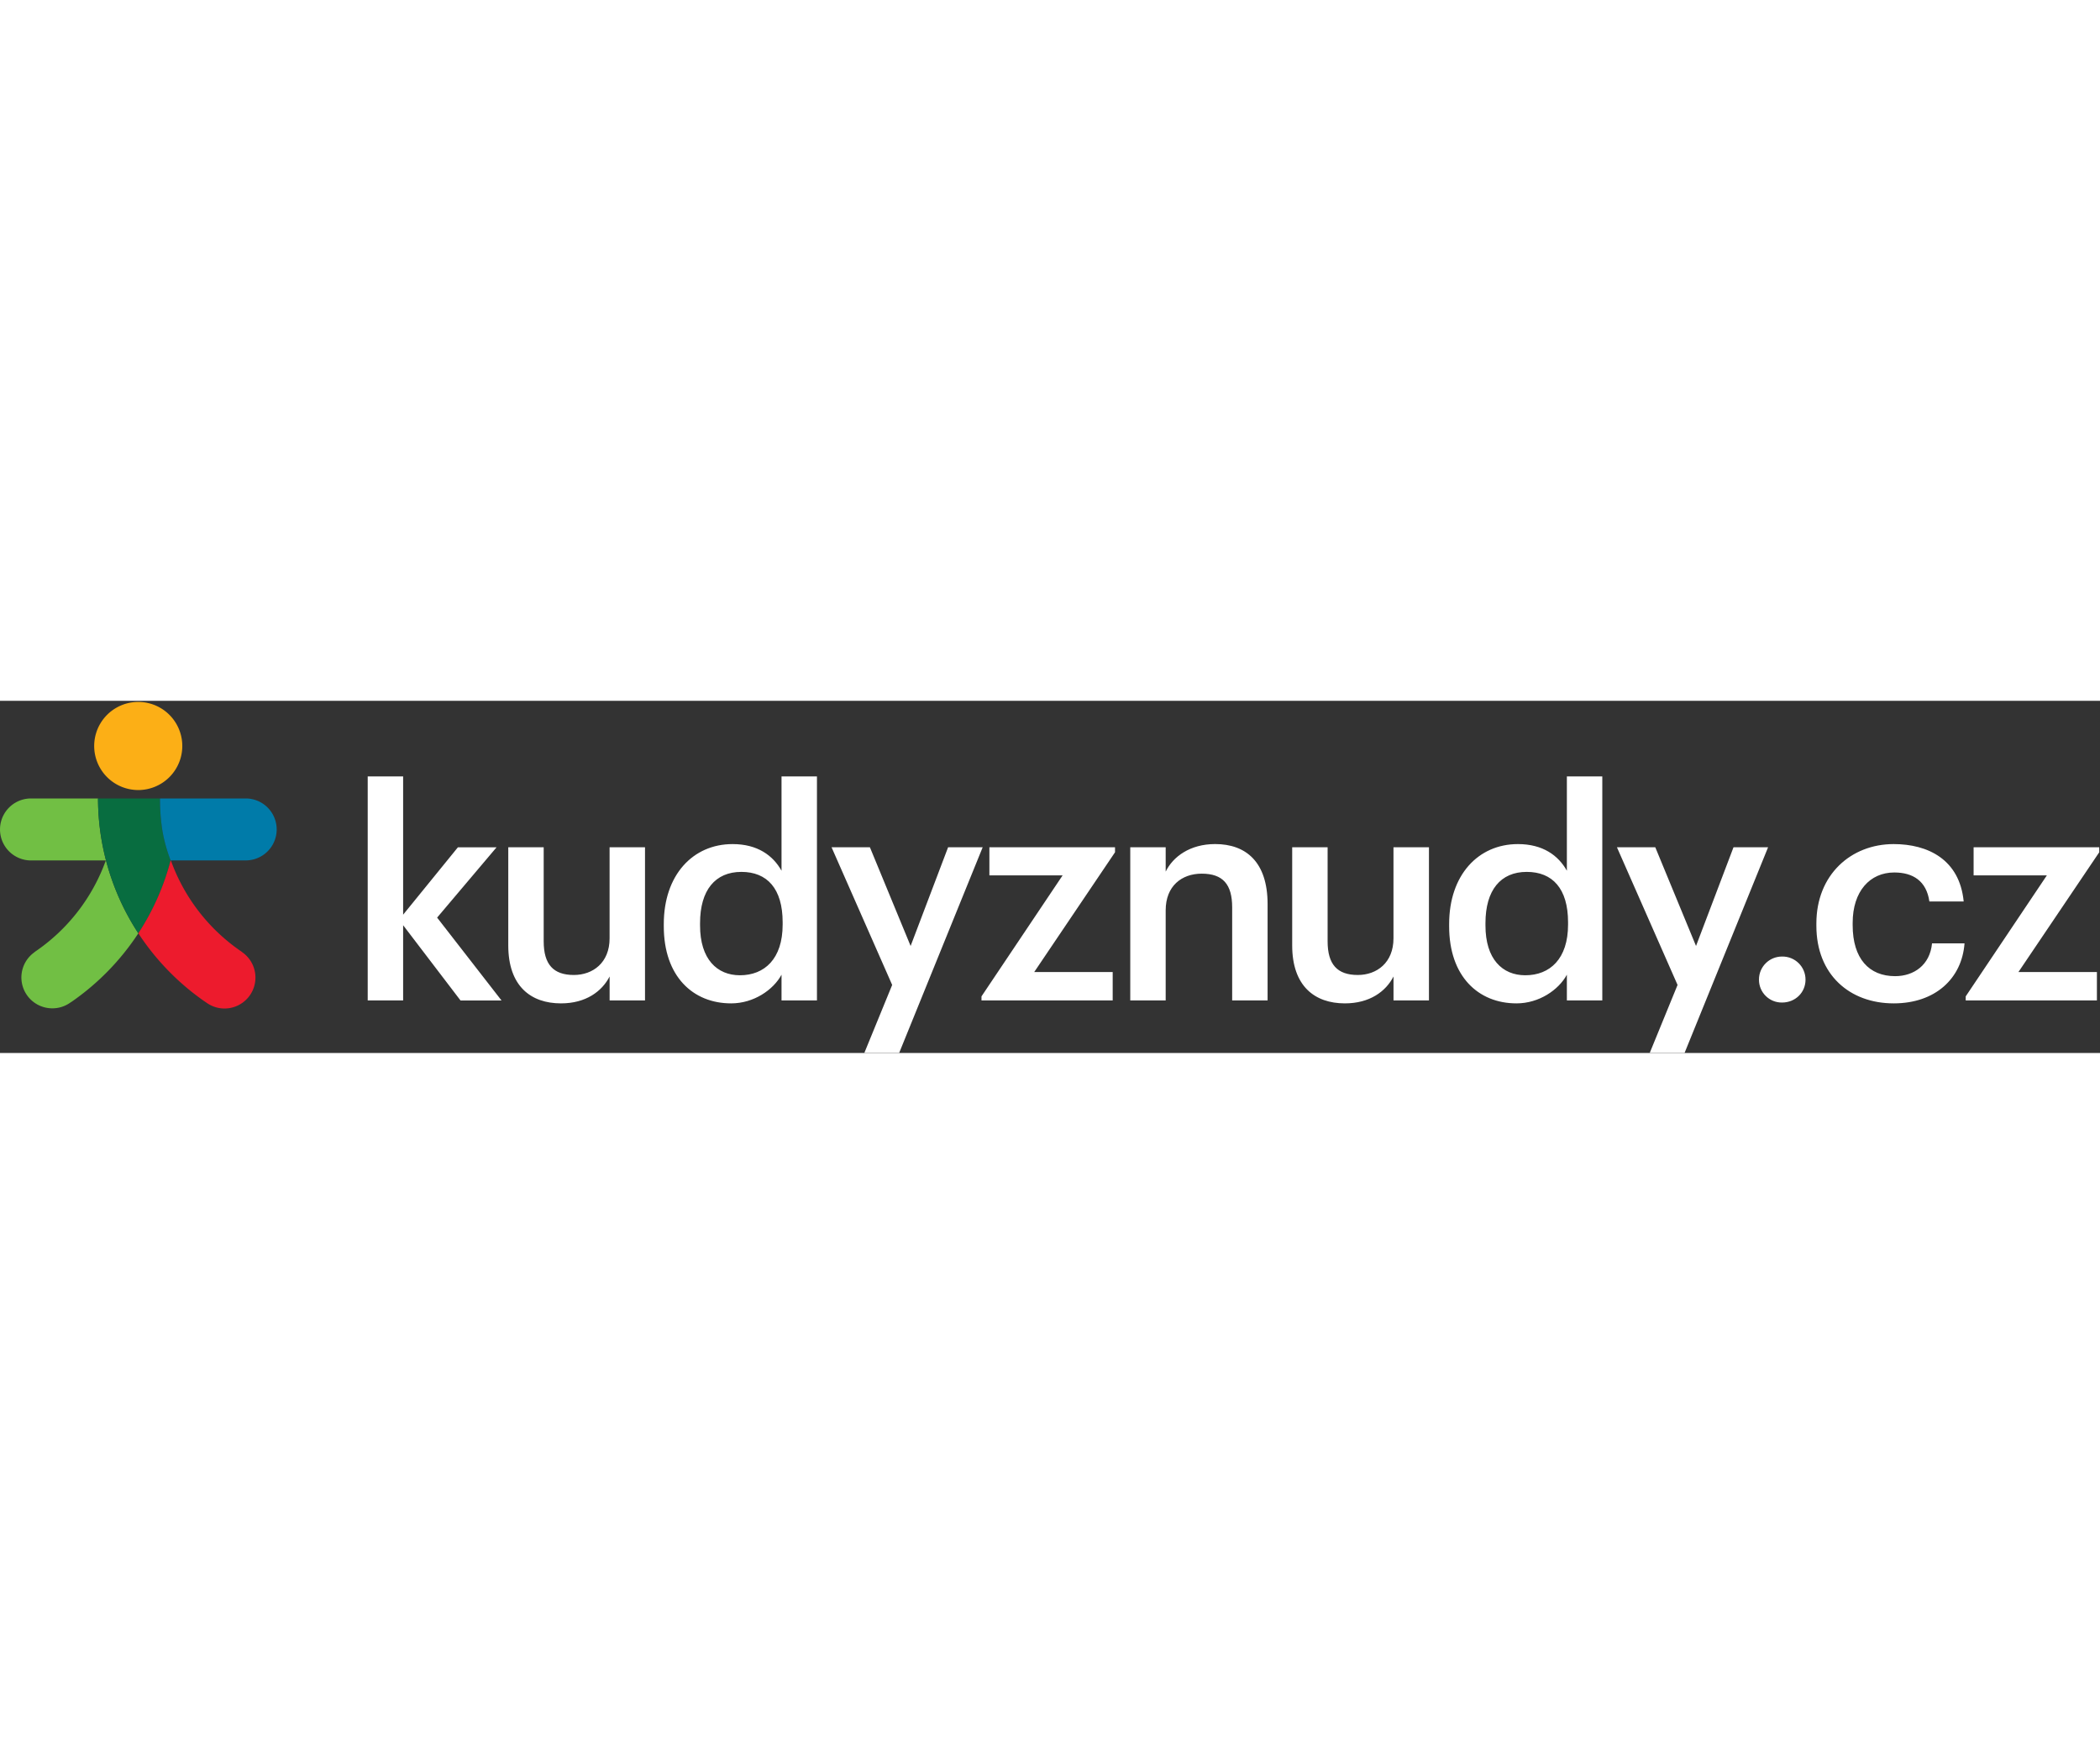<svg fill-rule="evenodd" stroke-linejoin="round" stroke-miterlimit="2" clip-rule="evenodd" viewBox="0 0 747 125.266" xmlns="http://www.w3.org/2000/svg" width="150">
  <rect x="0" y="0" width="747" height="125.266" fill="#333333" stroke="none"/>
  <title>Kudyznudy.cz - tipy na výlet</title>
  <path fill="#fcaf16" fill-rule="nonzero" d="M64.84 15.67a15.67 15.67 0 1 1-31.33 0 15.67 15.67 0 0 1 31.33 0Z"></path>
  <path fill="#71bf44" fill-rule="nonzero" d="M34.87 34.73H11.03a11.02 11.02 0 1 0 0 22.05h26.61A66.33 66.33 0 0 1 12.3 89.35l.03.03a10.98 10.98 0 0 0 6.32 20c2.48 0 4.76-.83 6.6-2.21l.02.02A88.72 88.72 0 0 0 49.2 82.7a87.71 87.71 0 0 1-14.34-47.97Z"></path>
  <path fill="#086d40" fill-rule="nonzero" d="M56.92 34.73H34.87A87.72 87.72 0 0 0 49.2 82.68 87.67 87.67 0 0 0 60.68 56.8l.02-.02s-2.3-5.57-3.17-12.2c-.7-5.45-.61-9.85-.61-9.85Z"></path>
  <path fill="#ed1b2d" fill-rule="nonzero" d="m86.1 89.38.02-.03A66.3 66.3 0 0 1 60.79 56.8l-.01-.02h-.08l-.02.02A87.55 87.55 0 0 1 49.2 82.68a88.65 88.65 0 0 0 23.95 24.5l.02-.01A11 11 0 1 0 86.1 89.38Z"></path>
  <path fill="#007ba9" fill-rule="nonzero" d="M87.4 34.73H56.92s-.1 4.4.61 9.84c.87 6.64 3.17 12.2 3.17 12.2h26.7a11.02 11.02 0 1 0 0-22.04Z"></path>
  <path fill-rule="nonzero" d="M 599.24 125.23 L 586.84 125.23 L 596.73 101.06 L 575.17 52.1 L 588.81 52.1 L 603.3 87.2 L 616.63 52.1 L 628.93 52.1 L 599.23 125.23 L 599.24 125.23 Z M 319.86 125.23 L 307.46 125.23 L 317.36 101.06 L 295.8 52.1 L 309.44 52.1 L 323.92 87.2 L 337.25 52.1 L 349.55 52.1 L 319.85 125.23 L 319.86 125.23 Z M 290.59 106.58 L 278 106.58 L 278 97.42 C 275.08 102.83 268.1 107.62 260.08 107.62 C 246.43 107.62 236.12 97.94 236.12 80.22 L 236.12 79.4 C 236.12 62 246.43 50.96 260.6 50.96 C 269.45 50.96 274.98 55.02 278 60.44 L 278 26.89 L 290.6 26.89 L 290.6 106.59 L 290.59 106.58 Z M 569.96 106.58 L 557.36 106.58 L 557.36 97.42 C 554.44 102.83 547.46 107.62 539.44 107.62 C 525.79 107.62 515.48 97.94 515.48 80.22 L 515.48 79.4 C 515.48 62 525.79 50.96 539.96 50.96 C 548.81 50.96 554.34 55.02 557.36 60.44 L 557.36 26.89 L 569.96 26.89 L 569.96 106.59 L 569.96 106.58 Z M 698.5 71.38 L 686.31 71.38 C 685.27 64.08 680.48 61.06 673.81 61.06 C 665.17 61.06 659.02 67.73 659.02 78.98 L 659.02 79.82 C 659.02 91.69 664.85 97.94 674.12 97.94 C 680.79 97.94 686.52 93.98 687.25 86.27 L 698.81 86.27 C 697.88 98.77 688.4 107.62 673.61 107.62 C 657.98 107.62 646.11 97.42 646.11 80.02 L 646.11 79.19 C 646.11 61.89 658.39 50.96 673.61 50.96 C 685.69 50.96 697.05 56.37 698.51 71.37 L 698.5 71.38 Z M 508.3 106.58 L 495.69 106.58 L 495.69 98.05 C 492.99 103.35 487.25 107.62 478.39 107.62 C 467.67 107.62 459.65 101.48 459.65 87 L 459.65 52.1 L 472.25 52.1 L 472.25 85.55 C 472.25 93.77 475.69 97.52 482.98 97.52 C 489.75 97.52 495.68 93.15 495.68 84.5 L 495.68 52.1 L 508.3 52.1 L 508.3 106.58 Z M 229.45 106.58 L 216.85 106.58 L 216.85 98.05 C 214.13 103.35 208.4 107.62 199.55 107.62 C 188.82 107.62 180.8 101.48 180.8 87 L 180.8 52.1 L 193.4 52.1 L 193.4 85.55 C 193.4 93.77 196.84 97.52 204.13 97.52 C 210.9 97.52 216.84 93.15 216.84 84.5 L 216.84 52.1 L 229.44 52.1 L 229.44 106.58 L 229.45 106.58 Z M 625.69 99.18 C 625.668 94.627 629.367 90.932 633.92 90.96 C 638.511 90.887 642.267 94.598 642.25 99.19 C 642.25 103.77 638.6 107.32 633.92 107.32 C 629.384 107.393 625.673 103.727 625.69 99.19 L 625.69 99.18 Z M 414.65 106.58 L 402.05 106.58 L 402.05 52.1 L 414.65 52.1 L 414.65 60.75 C 417.25 55.44 423.3 50.95 432.25 50.95 C 443.19 50.95 450.9 57.31 450.9 72.31 L 450.9 106.58 L 438.3 106.58 L 438.3 73.46 C 438.3 65.23 434.96 61.48 427.46 61.48 C 420.38 61.48 414.65 65.85 414.65 74.5 L 414.65 106.58 Z M 745.9 106.58 L 699.23 106.58 L 699.23 105.13 L 728.09 62.1 L 702.04 62.1 L 702.04 52.1 L 746.73 52.1 L 746.73 53.87 L 717.98 96.48 L 745.9 96.48 L 745.9 106.58 Z M 395.8 106.58 L 349.13 106.58 L 349.13 105.13 L 377.98 62.1 L 351.94 62.1 L 351.94 52.1 L 396.63 52.1 L 396.63 53.87 L 367.88 96.48 L 395.8 96.48 L 395.8 106.58 Z M 143.4 106.58 L 130.8 106.58 L 130.8 26.9 L 143.4 26.9 L 143.4 76.07 L 162.88 52.11 L 176.63 52.11 L 155.49 77.11 L 178.4 106.59 L 163.82 106.59 L 143.4 79.82 L 143.4 106.58 Z M 278.4 79.6 L 278.4 78.77 C 278.4 66.79 272.88 60.85 263.72 60.85 C 254.44 60.85 249.02 67.31 249.02 79.08 L 249.02 79.92 C 249.02 91.9 255.07 97.62 263.2 97.62 C 271.94 97.62 278.4 91.8 278.4 79.6 Z M 557.78 79.6 L 557.78 78.77 C 557.78 66.79 552.25 60.85 543.08 60.85 C 533.81 60.85 528.4 67.31 528.4 79.08 L 528.4 79.92 C 528.4 91.9 534.44 97.62 542.56 97.62 C 551.32 97.62 557.78 91.8 557.78 79.6 Z" style="fill: rgb(255, 255, 255);"></path>
</svg>